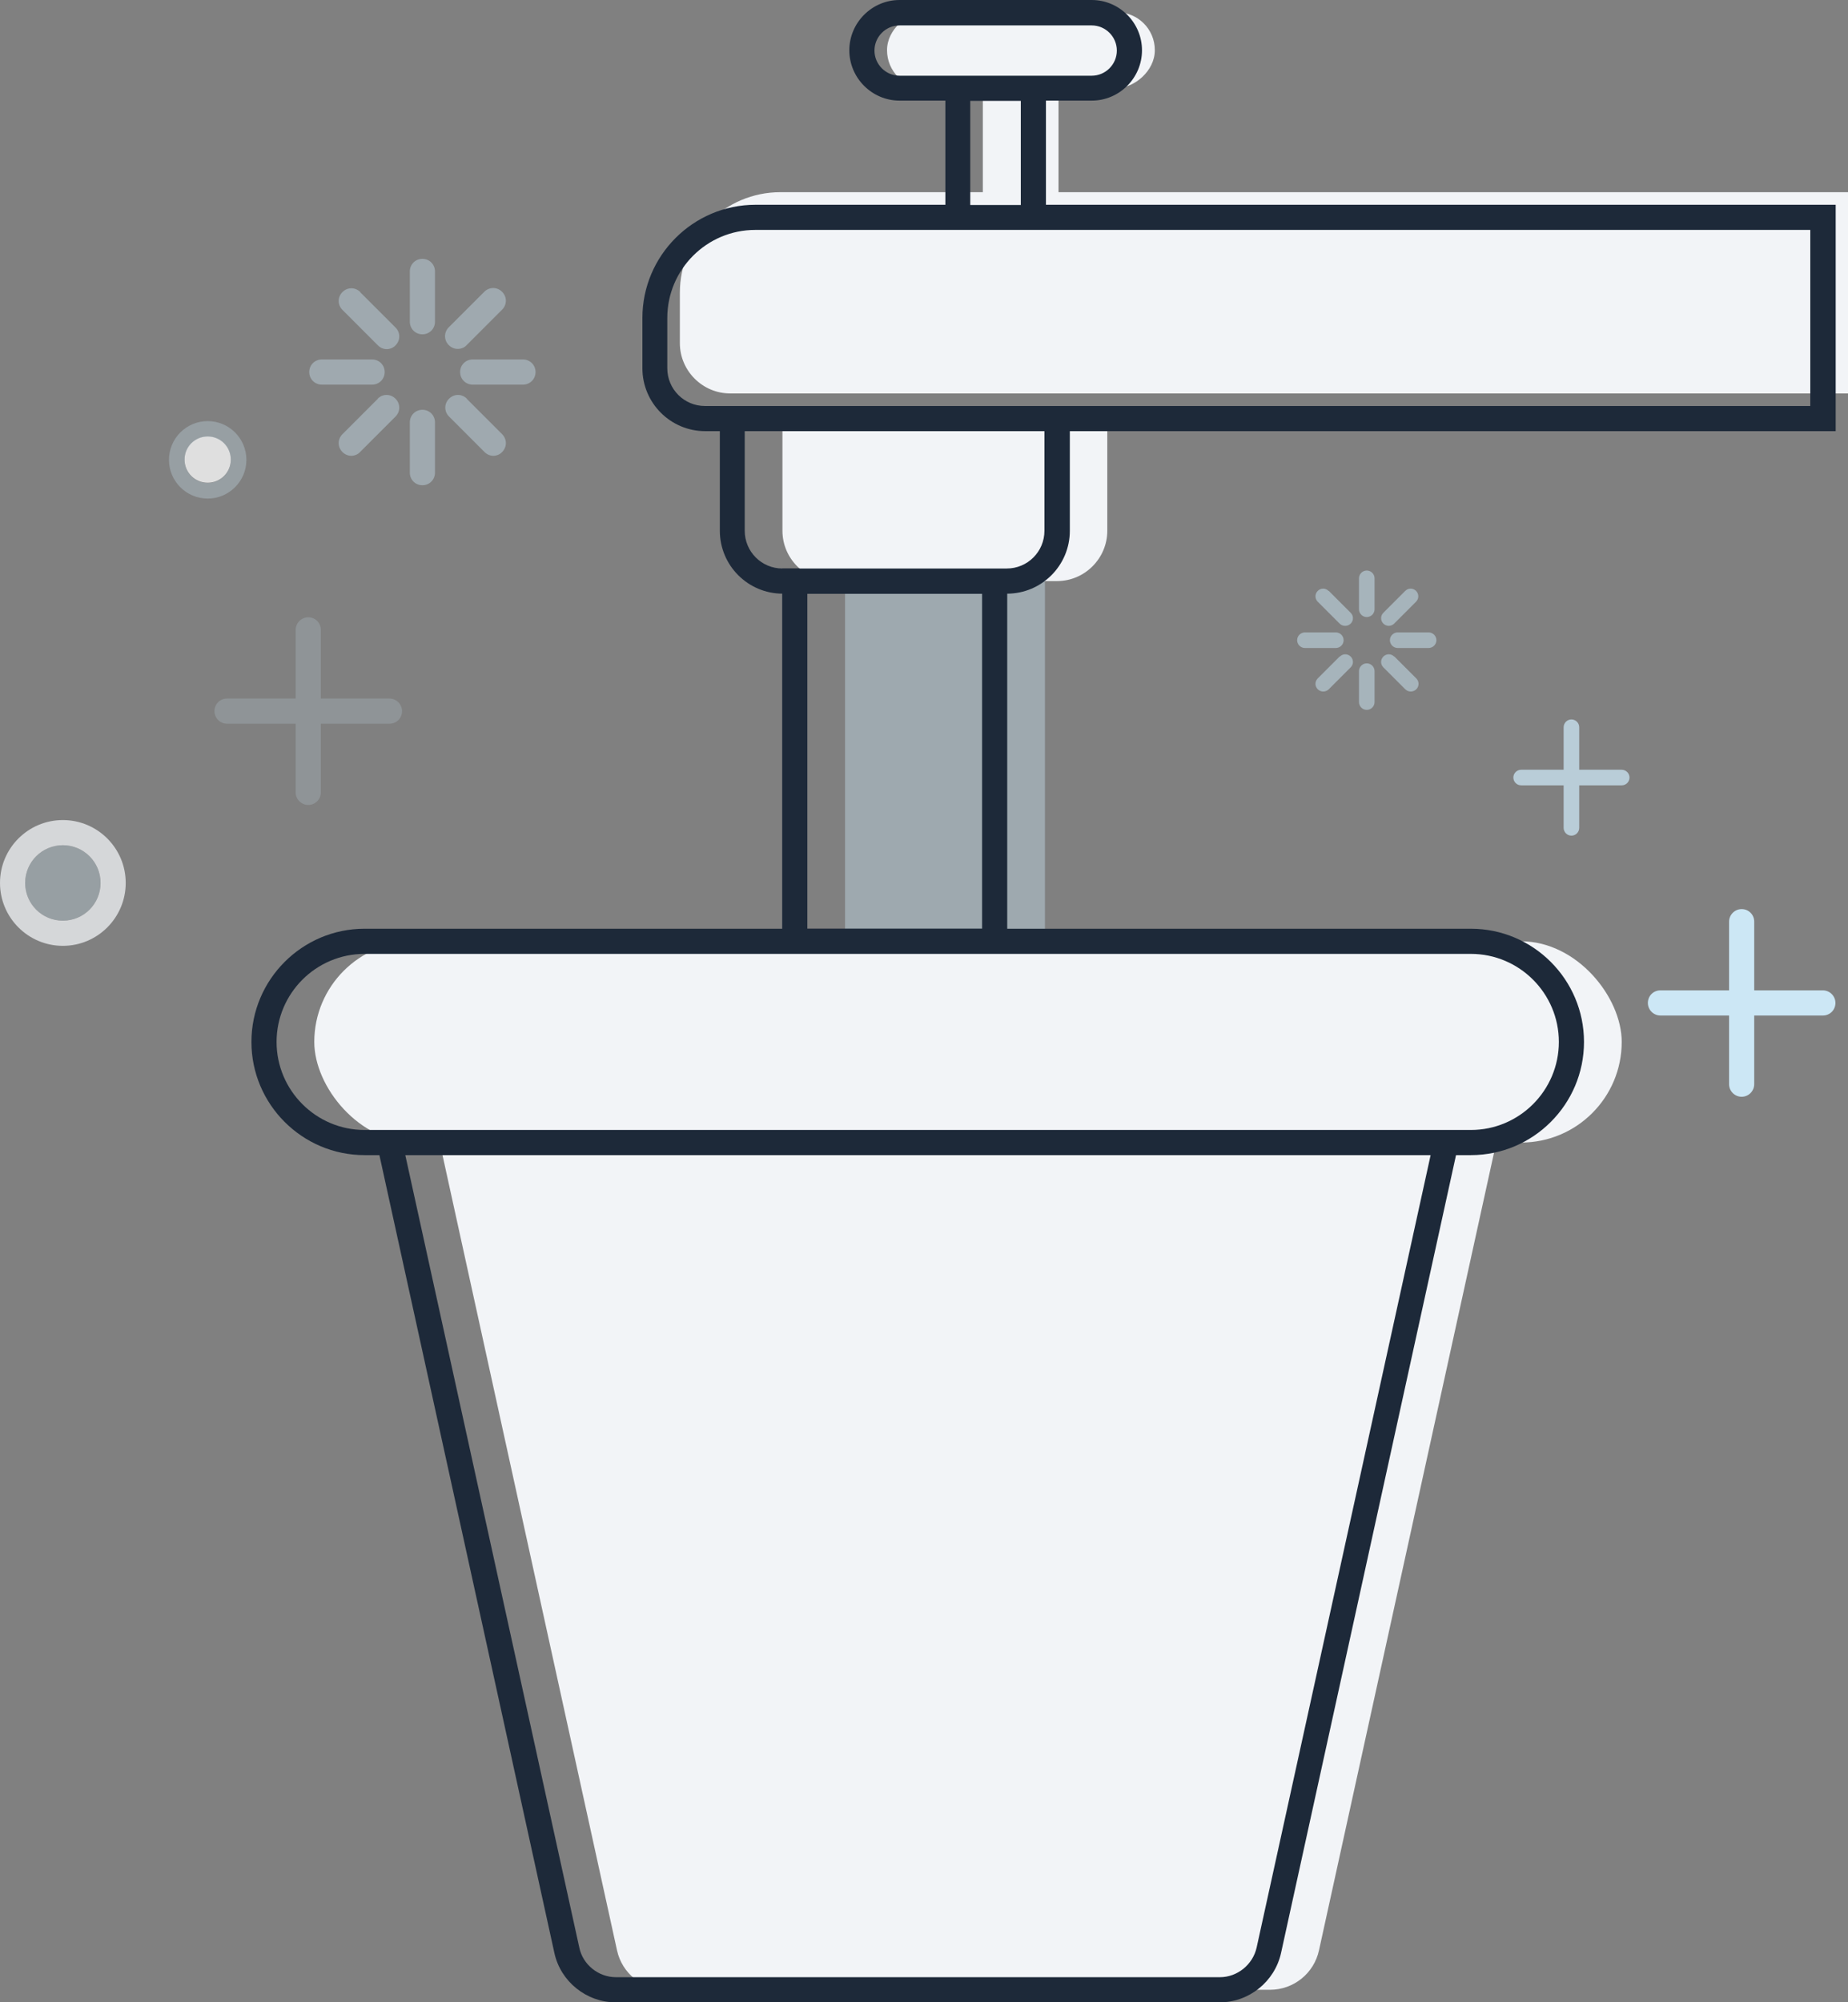 <?xml version="1.0" encoding="UTF-8"?><svg id="Layer_2" xmlns="http://www.w3.org/2000/svg" viewBox="0 0 73.5 79.6"><rect x="0" y="0" width="73.5" height="79.6" fill="#808080" stroke="none"/><defs><style>.cls-1,.cls-2,.cls-3,.cls-4,.cls-5,.cls-6,.cls-7{stroke-width:0px;}.cls-1,.cls-5{fill:#cce7f5;}.cls-2{fill:none;}.cls-3{fill:#f6eaa7;}.cls-4{fill:#1d2939;}.cls-8,.cls-5{opacity:.4;}.cls-9{opacity:.5;}.cls-10{opacity:.75;}.cls-6{fill:#f2f4f7;}.cls-7{fill:#fff;}</style></defs><g id="Features__Icons"><g id="Automated-Watering"><g id="v2"><path class="cls-6" d="M38.5,45.42h-21.01l7.05,32.11c.2.92,1.01,1.57,1.95,1.57h24.02c.94,0,1.75-.65,1.95-1.57l7.05-32.11h-21.01Z"/><g class="cls-10"><circle class="cls-5" cx="2.5" cy="35.1" r="1.5"/><path class="cls-6" d="M2.5,32.6c-1.38,0-2.5,1.12-2.5,2.5s1.12,2.5,2.5,2.5,2.5-1.12,2.5-2.5-1.12-2.5-2.5-2.5ZM2.5,36.6c-.83,0-1.5-.67-1.5-1.5s.67-1.5,1.5-1.5,1.5.67,1.5,1.5-.67,1.5-1.5,1.5Z"/></g><g class="cls-10"><path class="cls-7" d="M8.26,17.35c-.51,0-.92.41-.92.92s.41.92.92.92.92-.41.92-.92-.41-.92-.92-.92Z"/><path class="cls-5" d="M8.26,16.74c-.85,0-1.54.69-1.54,1.54s.69,1.54,1.54,1.54,1.54-.69,1.54-1.54-.69-1.54-1.54-1.54ZM8.26,19.2c-.51,0-.92-.41-.92-.92s.41-.92.92-.92.92.41.92.92-.41.92-.92.92Z"/></g><path class="cls-6" d="M31.04,7.64h42.46v8H29.04c-1.1,0-2-.9-2-2v-2c0-2.21,1.79-4,4-4Z"/><rect class="cls-5" x="33.61" y="23.1" width="7.95" height="14.32"/><path class="cls-4" d="M40.06,37.92h-8.95v-15.32h8.95v15.32ZM32.11,36.92h6.95v-13.32h-6.95v13.32Z"/><path class="cls-6" d="M31.12,16.64h12.92v4.46c0,1.1-.9,2-2,2h-8.92c-1.1,0-2-.9-2-2v-4.46h0Z"/><rect class="cls-6" x="39.1" y="3.51" width="3.01" height="5.14" transform="translate(81.2 12.15) rotate(180)"/><rect class="cls-6" x="39.1" y="-3.32" width="3.01" height="10.65" rx="1.5" ry="1.5" transform="translate(38.6 42.6) rotate(-90)"/><rect class="cls-2" x="38.6" y="4.01" width="2.01" height="4.14"/><path class="cls-2" d="M41.6,3.01h1.82c.55,0,1-.45,1-1s-.45-1-1-1h-7.64c-.55,0-1,.45-1,1s.45,1,1,1h5.82Z"/><path class="cls-2" d="M37.6,9.14h-7.55c-1.93,0-3.5,1.57-3.5,3.5v2c0,.83.67,1.5,1.5,1.5h43.96v-7h-34.41Z"/><rect class="cls-2" x="38.6" y="4.01" width="2.01" height="4.14"/><path class="cls-2" d="M29.62,21.1c0,.83.67,1.5,1.5,1.5h8.92c.83,0,1.5-.67,1.5-1.5v-3.96h-11.92v3.96Z"/><path class="cls-2" d="M41.6,3.01h1.82c.55,0,1-.45,1-1s-.45-1-1-1h-7.64c-.55,0-1,.45-1,1s.45,1,1,1h5.82Z"/><path class="cls-2" d="M37.6,9.14h-7.55c-1.93,0-3.5,1.57-3.5,3.5v2c0,.83.67,1.5,1.5,1.5h43.96v-7h-34.41Z"/><path class="cls-4" d="M73,8.14h-31.4v-4.14h1.82c1.1,0,2-.9,2-2s-.9-2-2-2h-7.64c-1.1,0-2,.9-2,2s.9,2,2,2h1.82v4.14h-7.55c-2.48,0-4.5,2.02-4.5,4.5v2c0,1.38,1.12,2.5,2.5,2.5h.58v3.96c0,1.38,1.12,2.5,2.5,2.5h8.92c1.38,0,2.5-1.12,2.5-2.5v-3.96h30.46v-9ZM35.78,3.01c-.55,0-1-.45-1-1s.45-1,1-1h7.64c.55,0,1,.45,1,1s-.45,1-1,1h-7.64ZM40.6,4.01v4.14h-2.01v-4.14h2.01ZM41.54,21.1c0,.83-.67,1.5-1.5,1.5h-8.92c-.83,0-1.5-.67-1.5-1.5v-3.96h11.92v3.96ZM72,16.14H28.04c-.83,0-1.5-.67-1.5-1.5v-2c0-1.93,1.57-3.5,3.5-3.5h41.96v7Z"/><rect class="cls-6" x="12.5" y="37.42" width="52" height="8" rx="4" ry="4"/><path class="cls-2" d="M58.5,37.92H14.5c-1.93,0-3.5,1.57-3.5,3.5s1.57,3.5,3.5,3.5h44c1.93,0,3.5-1.57,3.5-3.5s-1.57-3.5-3.5-3.5Z"/><path class="cls-2" d="M23.03,77.42c.15.68.77,1.18,1.46,1.18h24.02c.7,0,1.32-.5,1.46-1.18l6.92-31.5H16.12l6.92,31.5Z"/><path class="cls-4" d="M58.5,36.92H14.5c-2.48,0-4.5,2.02-4.5,4.5s2.02,4.5,4.5,4.5h.59l6.96,31.72c.25,1.14,1.28,1.96,2.44,1.96h24.02c1.17,0,2.19-.83,2.44-1.96l6.96-31.72h.59c2.48,0,4.5-2.02,4.5-4.5s-2.02-4.5-4.5-4.5ZM49.98,77.42c-.15.68-.77,1.18-1.46,1.18h-24.02c-.7,0-1.32-.5-1.46-1.18l-6.92-31.5h40.78l-6.92,31.5ZM58.5,44.92H14.5c-1.93,0-3.5-1.57-3.5-3.5s1.57-3.5,3.5-3.5h44c1.93,0,3.5,1.57,3.5,3.5s-1.57,3.5-3.5,3.5Z"/><g class="cls-10"><path class="cls-3" d="M62.5,28.91v4M64.5,30.91h-4"/><path class="cls-1" d="M62.5,33.22c-.17,0-.31-.14-.31-.31v-1.69h-1.69c-.17,0-.31-.14-.31-.31s.14-.31.31-.31h1.69v-1.69c0-.17.14-.31.31-.31s.31.14.31.31v1.69h1.69c.17,0,.31.14.31.31s-.14.31-.31.31h-1.69v1.69c0,.17-.14.31-.31.31Z"/></g><path class="cls-3" d="M69.27,36.64v6.46M72.5,39.87h-6.46"/><path class="cls-1" d="M69.27,43.6c-.27,0-.5-.22-.5-.5v-2.73h-2.73c-.27,0-.5-.22-.5-.5s.22-.5.5-.5h2.73v-2.73c0-.27.22-.5.5-.5s.5.22.5.5v2.73h2.73c.27,0,.5.22.5.5s-.22.5-.5.5h-2.73v2.73c0,.27-.22.5-.5.5Z"/><g class="cls-9"><path class="cls-5" d="M12.26,32c-.27,0-.5-.22-.5-.5v-2.73h-2.73c-.27,0-.5-.22-.5-.5s.22-.5.5-.5h2.73v-2.73c0-.27.22-.5.5-.5s.5.22.5.5v2.73h2.73c.27,0,.5.22.5.5s-.22.5-.5.5h-2.73v2.73c0,.27-.22.5-.5.5Z"/></g><g class="cls-8"><path class="cls-1" d="M16.8,10.29c-.28,0-.5.22-.5.5v2c0,.28.22.5.5.5s.5-.22.5-.5v-2c0-.28-.22-.5-.5-.5Z"/><path class="cls-1" d="M16.8,16.29c-.28,0-.5.22-.5.5v2c0,.28.22.5.5.5s.5-.22.5-.5v-2c0-.28-.22-.5-.5-.5Z"/><path class="cls-1" d="M18.21,13.87c.13,0,.26-.05.35-.15l1.41-1.41c.2-.2.2-.51,0-.71s-.51-.2-.71,0l-1.41,1.41c-.2.2-.2.51,0,.71.1.1.23.15.35.15Z"/><path class="cls-1" d="M15.03,15.85l-1.41,1.41c-.2.2-.2.51,0,.71.1.1.23.15.35.15s.26-.05.35-.15l1.41-1.41c.2-.2.2-.51,0-.71s-.51-.2-.71,0Z"/><path class="cls-1" d="M20.8,14.29h-2c-.28,0-.5.22-.5.5s.22.5.5.5h2c.28,0,.5-.22.5-.5s-.22-.5-.5-.5Z"/><path class="cls-1" d="M15.3,14.79c0-.28-.22-.5-.5-.5h-2c-.28,0-.5.22-.5.5s.22.5.5.5h2c.28,0,.5-.22.5-.5Z"/><path class="cls-1" d="M18.57,15.85c-.2-.2-.51-.2-.71,0s-.2.51,0,.71l1.41,1.41c.1.1.23.15.35.15s.26-.05.35-.15c.2-.2.2-.51,0-.71l-1.41-1.41Z"/><path class="cls-1" d="M14.33,11.61c-.2-.2-.51-.2-.71,0s-.2.51,0,.71l1.41,1.41c.1.1.23.15.35.15s.26-.05.35-.15c.2-.2.2-.51,0-.71l-1.41-1.41Z"/></g><g class="cls-9"><path class="cls-1" d="M54.36,22.68c-.17,0-.31.14-.31.31v1.23c0,.17.14.31.31.31s.31-.14.31-.31v-1.23c0-.17-.14-.31-.31-.31Z"/><path class="cls-1" d="M54.36,26.37c-.17,0-.31.14-.31.31v1.23c0,.17.14.31.31.31s.31-.14.31-.31v-1.23c0-.17-.14-.31-.31-.31Z"/><path class="cls-1" d="M55.23,24.88c.08,0,.16-.03.22-.09l.87-.87c.12-.12.12-.31,0-.43s-.31-.12-.43,0l-.87.87c-.12.12-.12.31,0,.43.06.06.14.09.22.09Z"/><path class="cls-1" d="M53.28,26.1l-.87.87c-.12.12-.12.31,0,.43.06.06.14.09.22.09s.16-.03.22-.09l.87-.87c.12-.12.12-.31,0-.43s-.31-.12-.43,0Z"/><path class="cls-1" d="M56.82,25.14h-1.23c-.17,0-.31.14-.31.31s.14.31.31.31h1.23c.17,0,.31-.14.31-.31s-.14-.31-.31-.31Z"/><path class="cls-1" d="M53.44,25.45c0-.17-.14-.31-.31-.31h-1.23c-.17,0-.31.14-.31.31s.14.31.31.31h1.23c.17,0,.31-.14.31-.31Z"/><path class="cls-1" d="M55.45,26.1c-.12-.12-.31-.12-.43,0s-.12.31,0,.43l.87.87c.06.06.14.09.22.09s.16-.03.22-.09c.12-.12.12-.31,0-.43l-.87-.87Z"/><path class="cls-1" d="M52.84,23.49c-.12-.12-.31-.12-.43,0s-.12.31,0,.43l.87.87c.06.06.14.09.22.09s.16-.03.22-.09c.12-.12.12-.31,0-.43l-.87-.87Z"/></g></g></g></g></svg>